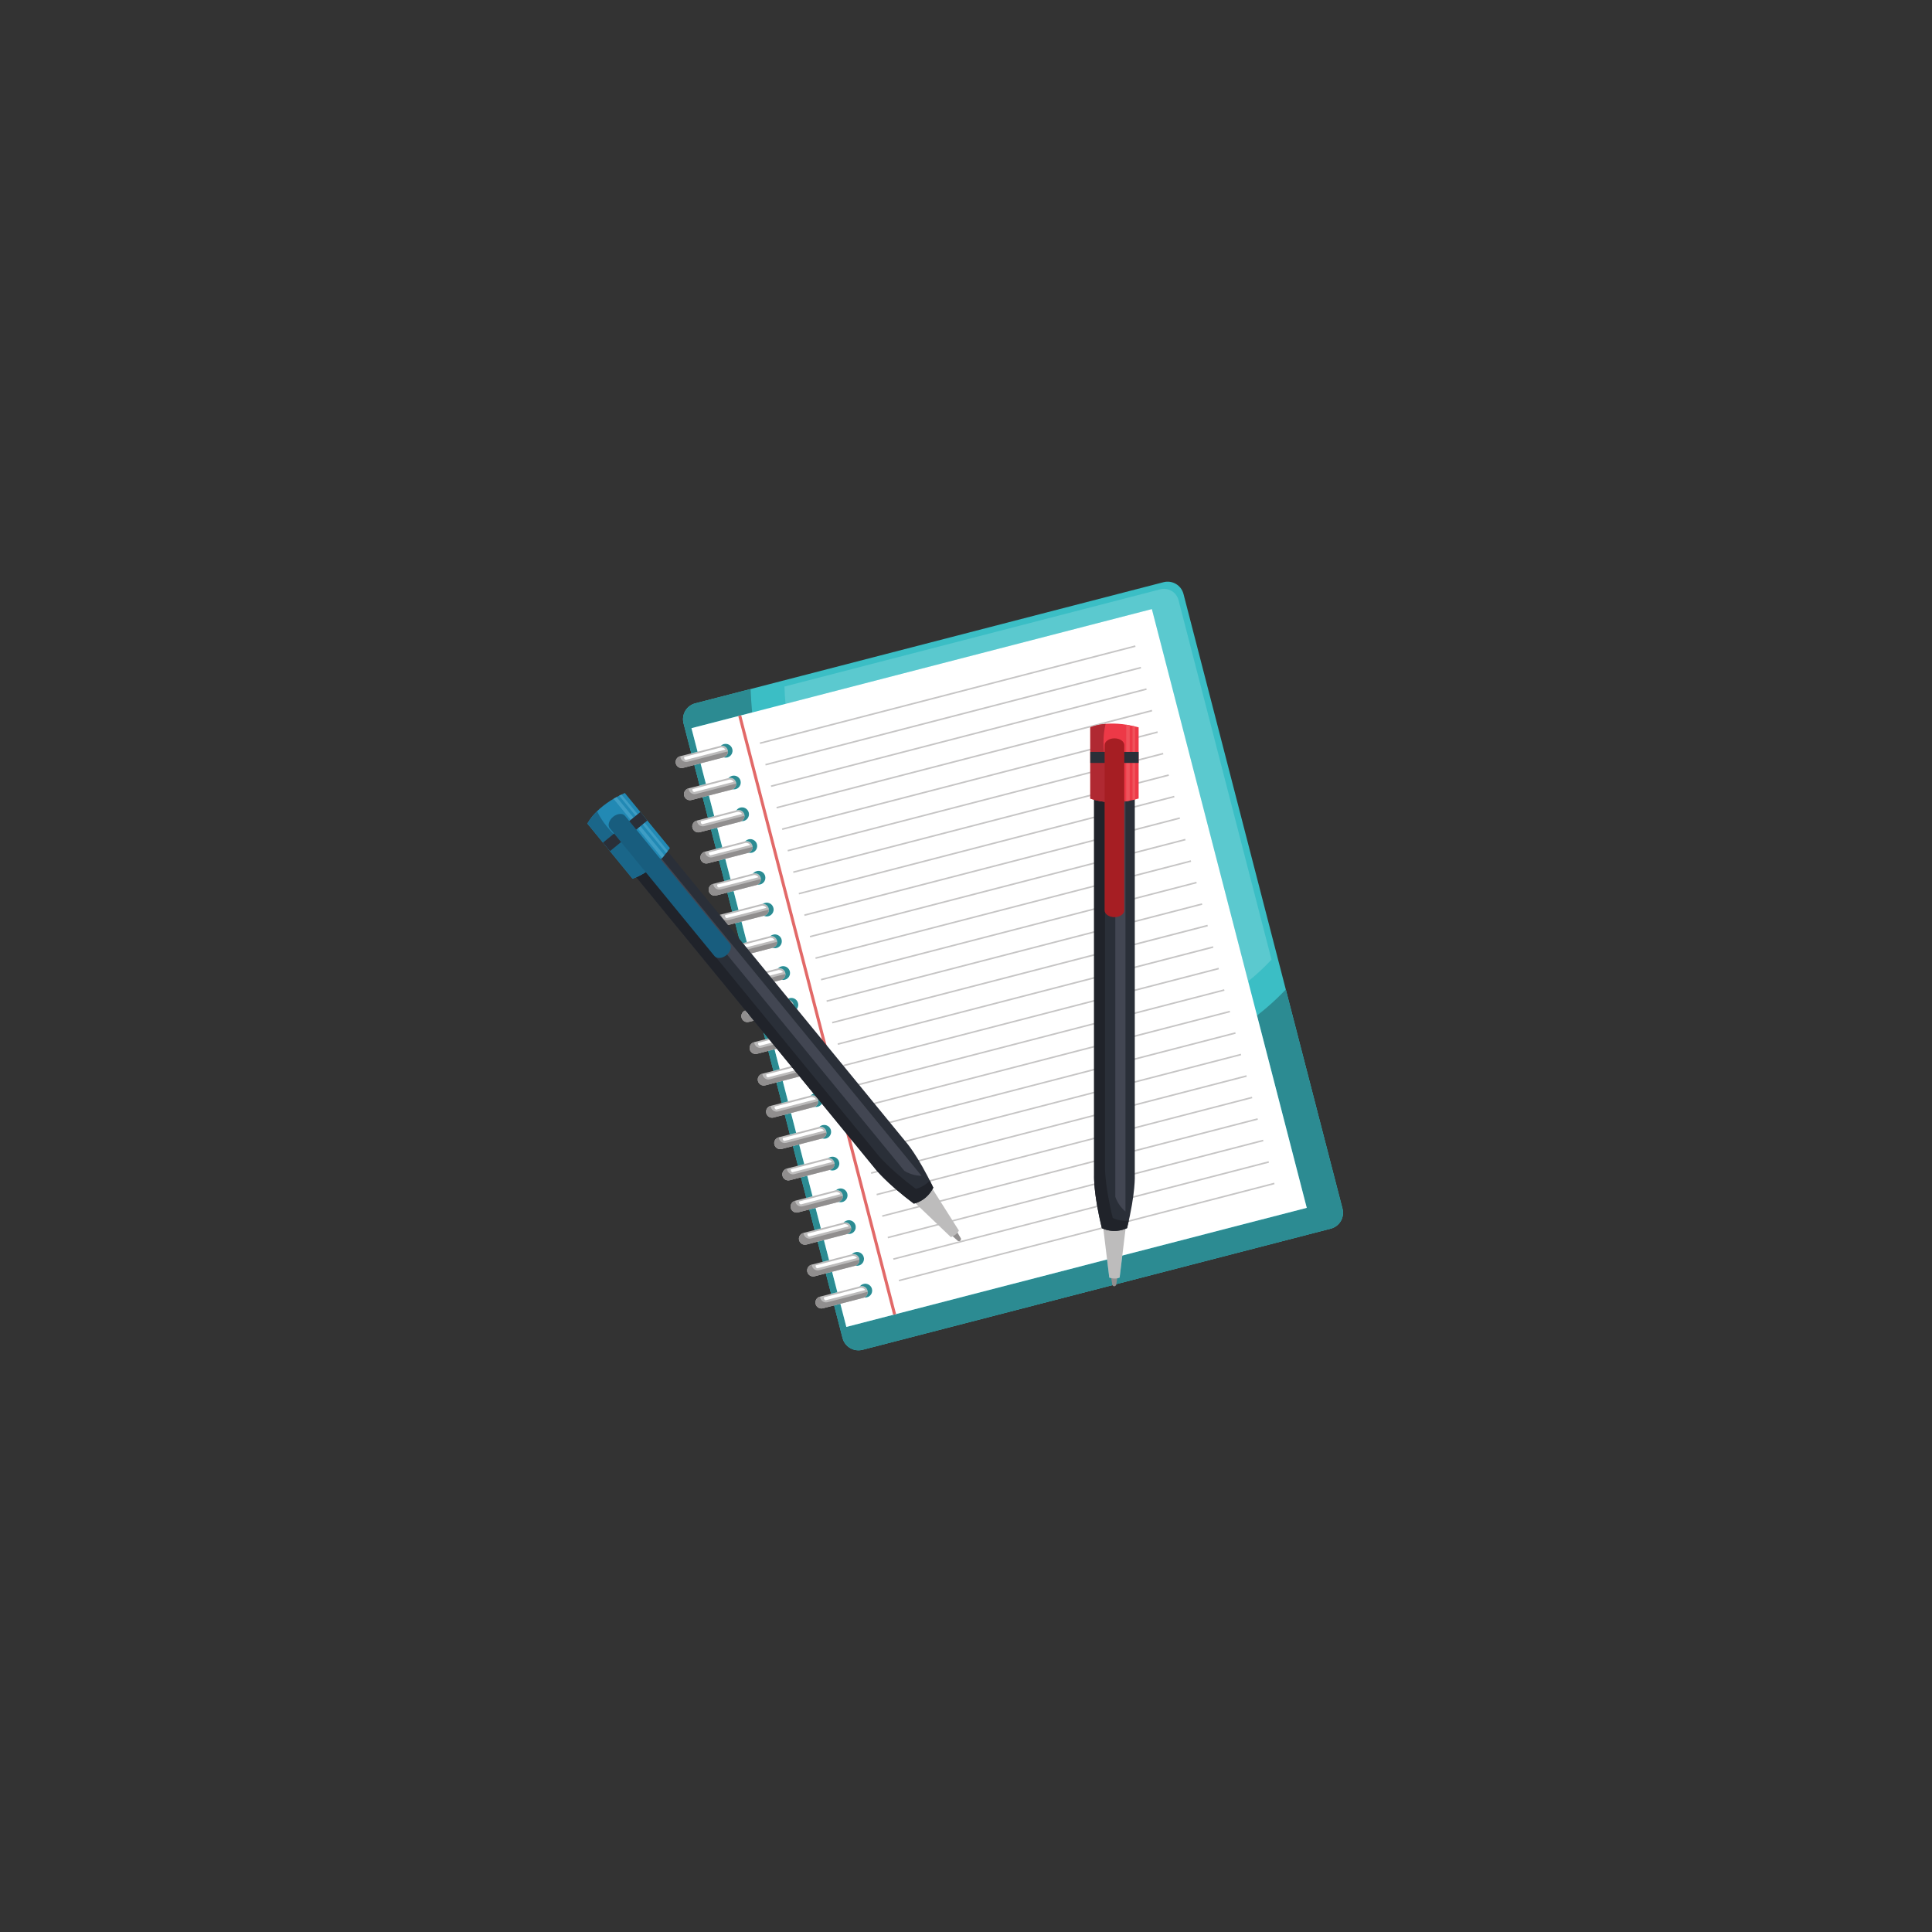 <svg xmlns="http://www.w3.org/2000/svg" xmlns:xlink="http://www.w3.org/1999/xlink" width="500" zoomAndPan="magnify" viewBox="0 0 375 375" height="500" preserveAspectRatio="xMidYMid meet" version="1.0"><rect x="0" y="0" width="375" height="375" fill="#333333" stroke="none"/><defs><clipPath id="336d6ca27d"><path d="M 132 112.5 L 261 112.5 L 261 262.5 L 132 262.5 Z M 132 112.5 " clip-rule="nonzero"/></clipPath><clipPath id="b9e8ecf28a"><path d="M 134 133 L 261 133 L 261 262.5 L 134 262.5 Z M 134 133 " clip-rule="nonzero"/></clipPath><clipPath id="7d0b0cc856"><path d="M 132 133 L 261 133 L 261 262.5 L 132 262.5 Z M 132 133 " clip-rule="nonzero"/></clipPath></defs><g clip-path="url(#336d6ca27d)"><path fill="#3bbec5" d="M 260.582 234.609 C 261.02 236.309 260 238.047 258.297 238.484 L 167.414 261.996 C 165.715 262.434 163.977 261.414 163.539 259.715 L 132.672 140.391 C 132.234 138.691 133.254 136.953 134.953 136.516 L 225.84 113.004 C 227.539 112.566 229.273 113.586 229.715 115.289 L 260.582 234.609 " fill-opacity="1" fill-rule="nonzero"/></g><path fill="#5bc9cf" d="M 242.27 190.48 L 223.578 118.223 L 152.457 136.617 C 152.449 136.5 152.441 136.387 152.434 136.27 C 152.352 135.266 152.297 134.262 152.262 133.258 L 225.207 114.387 C 225.449 114.324 225.695 114.293 225.938 114.293 C 227.23 114.293 228.41 115.164 228.75 116.473 L 246.801 186.262 C 245.387 187.77 243.875 189.18 242.27 190.48 " fill-opacity="1" fill-rule="nonzero"/><g clip-path="url(#b9e8ecf28a)"><path fill="#bdbcbd" d="M 166.613 262.098 L 166.613 262.098 M 166.613 262.098 C 166.875 262.098 167.137 262.066 167.398 261.996 C 167.137 262.066 166.875 262.098 166.613 262.098 M 167.406 261.996 C 167.406 261.996 167.41 261.996 167.414 261.996 L 258.297 238.484 C 259.734 238.113 260.684 236.82 260.684 235.406 C 260.684 236.82 259.734 238.113 258.297 238.484 L 167.414 261.996 C 167.41 261.996 167.406 261.996 167.406 261.996 M 163.555 259.773 C 163.555 259.77 163.555 259.77 163.555 259.77 C 163.555 259.77 163.555 259.77 163.555 259.773 M 163.547 259.746 C 163.547 259.738 163.543 259.73 163.543 259.723 C 163.543 259.73 163.547 259.738 163.547 259.746 M 260.582 234.609 L 249.574 192.059 L 260.582 234.609 M 134.953 136.516 L 145.691 133.738 L 134.953 136.516 " fill-opacity="1" fill-rule="nonzero"/></g><g clip-path="url(#7d0b0cc856)"><path fill="#2c8b92" d="M 166.613 262.098 C 165.219 262.094 163.945 261.172 163.555 259.773 C 163.555 259.77 163.555 259.77 163.555 259.77 C 163.555 259.762 163.551 259.754 163.547 259.746 C 163.547 259.738 163.543 259.73 163.543 259.723 C 163.543 259.719 163.539 259.719 163.539 259.715 L 161.902 253.379 L 163.113 253.066 L 164.277 257.555 L 214.883 244.465 L 215.309 247.973 C 215.309 247.973 215.781 248.164 216.379 248.164 C 216.676 248.164 217.004 248.117 217.32 247.973 L 217.84 243.703 L 253.641 234.441 L 243.984 197.105 C 244.566 196.656 245.141 196.195 245.703 195.719 C 247.07 194.566 248.355 193.34 249.574 192.059 L 260.582 234.609 C 260.648 234.875 260.684 235.145 260.684 235.406 C 260.684 236.82 259.734 238.113 258.297 238.484 L 167.414 261.996 C 167.41 261.996 167.406 261.996 167.406 261.996 C 167.402 261.996 167.402 261.996 167.398 261.996 C 167.137 262.066 166.875 262.098 166.613 262.098 M 167.949 251.855 C 167.887 251.855 167.82 251.852 167.758 251.84 C 168.25 251.605 168.523 251.047 168.379 250.5 C 168.246 249.973 167.77 249.625 167.25 249.625 C 167.156 249.625 167.059 249.637 166.961 249.66 L 166.895 249.676 C 167.07 249.453 167.32 249.285 167.613 249.207 C 167.73 249.18 167.844 249.164 167.953 249.164 C 168.551 249.164 169.098 249.566 169.254 250.172 C 169.441 250.891 169.008 251.625 168.289 251.812 C 168.176 251.84 168.062 251.855 167.949 251.855 M 161.316 251.121 L 160.293 247.164 L 161.508 246.848 L 162.531 250.805 L 161.316 251.121 M 166.355 245.691 C 166.258 245.691 166.164 245.68 166.07 245.66 C 166.613 245.449 166.922 244.859 166.773 244.281 C 166.637 243.758 166.164 243.41 165.645 243.41 C 165.551 243.41 165.453 243.422 165.355 243.445 C 165.527 243.254 165.754 243.109 166.02 243.043 C 166.133 243.012 166.246 243 166.355 243 C 166.957 243 167.5 243.402 167.66 244.008 C 167.844 244.727 167.414 245.461 166.695 245.648 C 166.582 245.676 166.469 245.691 166.355 245.691 M 159.711 244.906 L 158.699 241.008 L 159.914 240.695 L 160.922 244.594 L 159.711 244.906 M 164.762 239.527 C 164.672 239.527 164.578 239.52 164.492 239.5 C 164.5 239.496 164.512 239.492 164.52 239.484 C 164.523 239.484 164.523 239.484 164.527 239.484 C 164.527 239.484 164.527 239.484 164.531 239.484 C 164.531 239.484 164.531 239.48 164.531 239.48 C 164.531 239.48 164.535 239.48 164.535 239.48 C 164.539 239.48 164.539 239.48 164.539 239.48 C 164.539 239.477 164.539 239.477 164.543 239.477 C 164.547 239.477 164.547 239.473 164.547 239.473 C 164.547 239.473 164.551 239.473 164.551 239.473 C 164.551 239.473 164.555 239.473 164.555 239.473 C 164.555 239.473 164.555 239.473 164.559 239.469 C 164.723 239.391 164.863 239.273 164.973 239.137 C 164.973 239.133 164.973 239.133 164.973 239.133 C 164.973 239.133 164.977 239.129 164.977 239.129 C 165.188 238.852 165.273 238.488 165.18 238.125 C 165.043 237.602 164.57 237.254 164.051 237.254 C 163.957 237.254 163.859 237.266 163.762 237.289 L 163.754 237.293 C 163.926 237.098 164.156 236.949 164.426 236.879 C 164.539 236.848 164.652 236.836 164.762 236.836 C 165.363 236.836 165.906 237.238 166.062 237.844 C 166.25 238.562 165.82 239.297 165.102 239.484 C 164.988 239.512 164.875 239.527 164.762 239.527 M 158.117 238.75 L 157.086 234.762 L 158.301 234.449 L 159.332 238.438 L 158.117 238.75 M 163.168 233.363 C 163.023 233.363 162.887 233.34 162.754 233.297 C 162.805 233.281 162.859 233.262 162.906 233.242 C 162.906 233.242 162.91 233.242 162.91 233.242 C 162.91 233.242 162.91 233.238 162.914 233.238 C 162.914 233.238 162.918 233.238 162.918 233.238 C 162.918 233.238 162.922 233.238 162.922 233.234 C 163.426 233.004 163.707 232.438 163.566 231.883 C 163.43 231.355 162.957 231.008 162.438 231.008 C 162.379 231.008 162.324 231.012 162.262 231.02 C 162.418 230.879 162.613 230.77 162.832 230.715 C 162.945 230.684 163.059 230.672 163.168 230.672 C 163.77 230.672 164.312 231.074 164.469 231.68 C 164.656 232.398 164.223 233.133 163.508 233.32 C 163.391 233.348 163.277 233.363 163.168 233.363 M 156.5 232.508 L 155.469 228.52 L 156.684 228.203 L 157.715 232.191 L 156.5 232.508 M 161.574 227.199 C 161.383 227.199 161.195 227.16 161.027 227.082 L 161.113 227.059 C 161.113 227.059 161.117 227.059 161.117 227.059 C 161.168 227.047 161.219 227.027 161.266 227.008 C 161.266 227.008 161.266 227.008 161.27 227.008 C 161.27 227.008 161.27 227.008 161.273 227.004 C 161.797 226.785 162.098 226.207 161.949 225.641 C 161.816 225.113 161.34 224.766 160.824 224.766 C 160.809 224.766 160.793 224.766 160.781 224.766 C 160.914 224.668 161.066 224.594 161.238 224.551 C 161.352 224.52 161.461 224.508 161.574 224.508 C 162.172 224.508 162.719 224.91 162.875 225.516 C 163.062 226.234 162.629 226.969 161.91 227.156 C 161.797 227.184 161.684 227.199 161.574 227.199 M 154.887 226.262 L 153.898 222.449 L 155.113 222.137 L 156.102 225.949 L 154.887 226.262 M 159.977 221.035 C 159.844 221.035 159.715 221.016 159.59 220.977 C 160.188 220.797 160.535 220.176 160.379 219.57 C 160.246 219.043 159.77 218.695 159.254 218.695 C 159.188 218.695 159.121 218.699 159.055 218.711 C 159.215 218.562 159.414 218.445 159.641 218.387 C 159.758 218.359 159.867 218.344 159.98 218.344 C 160.578 218.344 161.125 218.746 161.281 219.352 C 161.469 220.07 161.035 220.805 160.316 220.992 C 160.203 221.02 160.09 221.035 159.977 221.035 M 153.316 220.191 L 152.324 216.352 L 153.535 216.035 L 154.531 219.879 L 153.316 220.191 M 158.383 214.871 C 158.293 214.871 158.199 214.859 158.113 214.844 C 158.191 214.812 158.266 214.77 158.336 214.723 C 158.336 214.723 158.336 214.723 158.34 214.719 C 158.727 214.449 158.93 213.957 158.801 213.469 C 158.777 213.383 158.746 213.297 158.707 213.219 L 159.531 214.227 C 159.355 214.516 159.074 214.738 158.723 214.828 C 158.609 214.855 158.496 214.871 158.383 214.871 M 151.738 214.094 L 150.707 210.105 L 151.922 209.793 L 152.953 213.781 L 151.738 214.094 M 158.406 212.855 C 158.203 212.691 157.945 212.598 157.672 212.598 C 157.578 212.598 157.48 212.609 157.383 212.633 L 157.375 212.637 C 157.52 212.473 157.703 212.34 157.922 212.262 L 158.406 212.855 M 150.121 207.848 L 149.121 203.98 L 150.336 203.664 L 151.34 207.535 L 150.121 207.848 M 148.535 201.723 L 148.195 200.398 L 149.152 201.562 L 148.535 201.723 M 154.676 195.844 L 154.027 195.055 C 154.023 195.008 154.016 194.961 154.004 194.914 C 153.898 194.52 153.609 194.227 153.25 194.102 L 153.02 193.82 C 153.094 193.785 153.176 193.754 153.266 193.73 C 153.379 193.703 153.492 193.688 153.602 193.688 C 154.199 193.688 154.746 194.09 154.902 194.695 C 155.012 195.109 154.914 195.527 154.676 195.844 M 152.004 190.215 C 151.906 190.215 151.805 190.203 151.707 190.18 C 151.836 190.133 151.953 190.062 152.051 189.977 C 152.379 189.699 152.535 189.246 152.422 188.801 C 152.285 188.273 151.812 187.926 151.293 187.926 C 151.203 187.926 151.109 187.938 151.016 187.961 C 151.184 187.773 151.41 187.637 151.668 187.566 C 151.785 187.539 151.895 187.523 152.008 187.523 C 152.605 187.523 153.152 187.926 153.309 188.531 C 153.496 189.25 153.062 189.984 152.344 190.172 C 152.23 190.199 152.117 190.215 152.004 190.215 M 150.41 184.051 C 150.262 184.051 150.109 184.023 149.973 183.977 C 149.973 183.977 149.977 183.977 149.977 183.977 C 149.977 183.973 149.98 183.973 149.98 183.973 C 150.598 183.809 150.965 183.176 150.805 182.555 C 150.672 182.031 150.195 181.68 149.676 181.68 C 149.629 181.68 149.578 181.684 149.527 181.691 C 149.68 181.559 149.867 181.457 150.074 181.402 C 150.191 181.375 150.301 181.359 150.414 181.359 C 151.012 181.359 151.559 181.762 151.715 182.367 C 151.898 183.086 151.469 183.82 150.75 184.008 C 150.637 184.035 150.523 184.051 150.41 184.051 M 144.199 183.059 L 143.484 182.191 L 142.711 179.191 L 143.926 178.879 L 144.957 182.867 L 144.199 183.059 M 148.816 177.887 C 148.617 177.887 148.426 177.844 148.25 177.758 L 148.352 177.734 C 148.977 177.57 149.352 176.938 149.191 176.312 C 149.055 175.789 148.582 175.438 148.062 175.438 C 148.059 175.438 148.051 175.438 148.047 175.438 C 148.176 175.348 148.32 175.281 148.48 175.238 C 148.594 175.207 148.707 175.195 148.82 175.195 C 149.418 175.195 149.965 175.598 150.121 176.203 C 150.305 176.922 149.875 177.656 149.156 177.844 C 149.043 177.871 148.93 177.887 148.816 177.887 M 142.125 176.934 L 141.176 173.254 L 142.387 172.941 L 143.34 176.621 L 142.125 176.934 M 147.223 171.723 C 147.16 171.723 147.102 171.719 147.043 171.711 C 147.199 171.633 147.336 171.52 147.441 171.387 C 147.656 171.113 147.75 170.738 147.652 170.375 C 147.52 169.848 147.047 169.5 146.527 169.5 C 146.43 169.5 146.332 169.512 146.234 169.535 L 146.156 169.559 C 146.332 169.328 146.582 169.152 146.887 169.074 C 147 169.043 147.113 169.031 147.227 169.031 C 147.824 169.031 148.367 169.434 148.523 170.039 C 148.711 170.758 148.277 171.492 147.562 171.68 C 147.445 171.707 147.336 171.723 147.223 171.723 M 140.59 170.996 L 139.559 167.012 L 140.773 166.695 L 141.805 170.684 L 140.59 170.996 M 145.629 165.559 C 145.516 165.559 145.41 165.543 145.305 165.52 C 145.867 165.316 146.191 164.719 146.039 164.129 C 145.902 163.605 145.43 163.254 144.91 163.254 C 144.828 163.254 144.742 163.266 144.656 163.285 C 144.82 163.109 145.039 162.977 145.293 162.91 C 145.406 162.883 145.52 162.867 145.629 162.867 C 146.227 162.867 146.773 163.27 146.93 163.875 C 147.117 164.598 146.684 165.328 145.965 165.516 C 145.852 165.543 145.738 165.559 145.629 165.559 M 138.977 164.754 L 137.996 160.969 L 139.211 160.652 L 140.191 164.441 L 138.977 164.754 M 144.035 159.395 C 144 159.395 143.965 159.395 143.93 159.391 C 144.113 159.285 144.262 159.129 144.363 158.949 C 144.508 158.699 144.555 158.391 144.477 158.09 C 144.34 157.562 143.867 157.215 143.348 157.215 C 143.25 157.215 143.152 157.227 143.055 157.25 L 142.926 157.285 C 143.105 157.027 143.371 156.832 143.695 156.746 C 143.812 156.719 143.922 156.703 144.035 156.703 C 144.633 156.703 145.18 157.105 145.336 157.711 C 145.523 158.43 145.09 159.164 144.371 159.352 C 144.258 159.383 144.145 159.395 144.035 159.395 M 137.414 158.711 L 136.383 154.727 L 137.594 154.41 L 138.625 158.398 L 137.414 158.711 M 142.438 153.23 C 142.355 153.23 142.273 153.223 142.195 153.207 C 142.715 152.984 143.008 152.41 142.863 151.844 C 142.727 151.32 142.254 150.973 141.734 150.973 C 141.637 150.973 141.539 150.984 141.441 151.008 L 141.414 151.016 C 141.586 150.809 141.824 150.652 142.102 150.582 C 142.219 150.555 142.328 150.539 142.441 150.539 C 143.039 150.539 143.586 150.941 143.742 151.547 C 143.926 152.266 143.496 153 142.777 153.188 C 142.664 153.215 142.551 153.23 142.438 153.23 M 135.797 152.469 L 134.766 148.48 L 135.98 148.168 L 137.012 152.152 L 135.797 152.469 M 140.844 147.066 C 140.711 147.066 140.582 147.047 140.457 147.008 C 141.051 146.828 141.402 146.211 141.246 145.602 C 141.109 145.078 140.637 144.727 140.121 144.727 C 140.051 144.727 139.988 144.734 139.918 144.746 C 140.078 144.594 140.277 144.477 140.508 144.418 C 140.621 144.391 140.734 144.375 140.848 144.375 C 141.445 144.375 141.992 144.777 142.148 145.383 C 142.332 146.102 141.902 146.836 141.184 147.023 C 141.07 147.051 140.957 147.066 140.844 147.066 M 134.184 146.227 L 132.672 140.391 C 132.605 140.125 132.57 139.855 132.57 139.594 C 132.57 138.18 133.52 136.887 134.953 136.516 L 145.691 133.738 C 145.75 135.258 145.852 136.777 145.992 138.293 L 134.215 141.34 L 135.398 145.91 L 134.184 146.227 " fill-opacity="1" fill-rule="nonzero"/></g><path fill="#ffffff" d="M 141.184 147.023 C 140.465 147.211 139.73 146.777 139.543 146.059 C 139.355 145.34 139.789 144.605 140.508 144.418 C 141.227 144.23 141.961 144.664 142.148 145.383 C 142.332 146.102 141.902 146.836 141.184 147.023 M 142.777 153.188 C 142.059 153.375 141.324 152.941 141.137 152.223 C 140.953 151.504 141.383 150.77 142.102 150.582 C 142.82 150.398 143.555 150.828 143.742 151.547 C 143.926 152.266 143.496 153 142.777 153.188 M 144.371 159.352 C 143.652 159.535 142.918 159.105 142.73 158.387 C 142.547 157.668 142.977 156.934 143.695 156.746 C 144.418 156.562 145.148 156.992 145.336 157.711 C 145.523 158.43 145.09 159.164 144.371 159.352 M 145.965 165.516 C 145.246 165.699 144.512 165.27 144.328 164.551 C 144.141 163.832 144.57 163.098 145.293 162.91 C 146.012 162.727 146.746 163.156 146.93 163.875 C 147.117 164.598 146.684 165.328 145.965 165.516 M 147.562 171.68 C 146.84 171.863 146.105 171.434 145.922 170.715 C 145.734 169.992 146.168 169.262 146.887 169.074 C 147.605 168.887 148.34 169.32 148.523 170.039 C 148.711 170.758 148.277 171.492 147.562 171.68 M 149.156 177.844 C 148.438 178.027 147.703 177.598 147.516 176.879 C 147.328 176.156 147.762 175.426 148.48 175.238 C 149.199 175.051 149.934 175.484 150.121 176.203 C 150.305 176.922 149.875 177.656 149.156 177.844 M 150.75 184.008 C 150.031 184.195 149.297 183.762 149.109 183.043 C 148.926 182.324 149.355 181.59 150.074 181.402 C 150.793 181.215 151.527 181.648 151.715 182.367 C 151.898 183.086 151.469 183.82 150.75 184.008 M 152.344 190.172 C 151.625 190.359 150.891 189.926 150.703 189.207 C 150.52 188.488 150.949 187.754 151.668 187.566 C 152.391 187.383 153.121 187.812 153.309 188.531 C 153.496 189.25 153.062 189.984 152.344 190.172 M 153.938 196.336 C 153.219 196.52 152.484 196.09 152.301 195.367 C 152.113 194.648 152.543 193.918 153.266 193.73 C 153.984 193.547 154.719 193.977 154.902 194.695 C 155.09 195.418 154.656 196.148 153.938 196.336 M 155.535 202.5 C 154.812 202.684 154.078 202.254 153.895 201.535 C 153.707 200.812 154.141 200.082 154.859 199.895 C 155.578 199.707 156.312 200.141 156.496 200.859 C 156.684 201.578 156.25 202.312 155.535 202.5 M 157.129 208.664 C 156.41 208.852 155.676 208.418 155.488 207.699 C 155.301 206.977 155.734 206.246 156.453 206.059 C 157.172 205.871 157.906 206.305 158.094 207.023 C 158.277 207.742 157.848 208.477 157.129 208.664 M 158.723 214.828 C 158.004 215.016 157.27 214.582 157.082 213.863 C 156.895 213.141 157.328 212.406 158.047 212.223 C 158.766 212.035 159.5 212.469 159.688 213.188 C 159.871 213.906 159.441 214.641 158.723 214.828 M 160.316 220.992 C 159.598 221.18 158.863 220.746 158.676 220.027 C 158.492 219.305 158.922 218.574 159.641 218.387 C 160.359 218.203 161.094 218.633 161.281 219.352 C 161.469 220.07 161.035 220.805 160.316 220.992 M 161.91 227.156 C 161.191 227.34 160.457 226.91 160.273 226.191 C 160.086 225.469 160.516 224.738 161.238 224.551 C 161.957 224.363 162.688 224.797 162.875 225.516 C 163.062 226.234 162.629 226.969 161.91 227.156 M 163.508 233.32 C 162.785 233.504 162.051 233.074 161.867 232.352 C 161.68 231.633 162.113 230.902 162.832 230.715 C 163.551 230.527 164.285 230.961 164.469 231.68 C 164.656 232.398 164.223 233.133 163.508 233.32 M 165.102 239.484 C 164.383 239.668 163.648 239.238 163.461 238.516 C 163.273 237.801 163.707 237.062 164.426 236.879 C 165.145 236.691 165.879 237.125 166.062 237.844 C 166.25 238.562 165.82 239.297 165.102 239.484 M 166.695 245.648 C 165.977 245.832 165.242 245.402 165.055 244.68 C 164.867 243.965 165.301 243.227 166.02 243.043 C 166.738 242.855 167.473 243.289 167.66 244.008 C 167.844 244.727 167.414 245.461 166.695 245.648 M 168.289 251.812 C 167.57 252 166.836 251.566 166.648 250.848 C 166.461 250.125 166.895 249.395 167.613 249.207 C 168.332 249.02 169.066 249.453 169.254 250.172 C 169.441 250.891 169.008 251.625 168.289 251.812 M 134.215 141.34 L 164.277 257.555 L 253.641 234.441 L 223.578 118.223 L 134.215 141.34 " fill-opacity="1" fill-rule="nonzero"/><path fill="#e26968" d="M 173.93 255.059 L 173.359 255.207 L 143.297 138.988 L 143.867 138.84 L 173.93 255.059 " fill-opacity="1" fill-rule="nonzero"/><path fill="#c6c5c5" d="M 220.41 125.559 L 147.539 144.406 L 147.461 144.113 L 220.332 125.266 L 220.41 125.559 " fill-opacity="1" fill-rule="nonzero"/><path fill="#c6c5c5" d="M 221.492 129.73 L 148.617 148.578 L 148.543 148.285 L 221.414 129.434 L 221.492 129.73 " fill-opacity="1" fill-rule="nonzero"/><path fill="#c6c5c5" d="M 222.57 133.898 L 149.695 152.75 L 149.621 152.457 L 222.492 133.605 L 222.57 133.898 " fill-opacity="1" fill-rule="nonzero"/><path fill="#c6c5c5" d="M 223.648 138.074 L 150.777 156.922 L 150.699 156.629 L 223.574 137.777 L 223.648 138.074 " fill-opacity="1" fill-rule="nonzero"/><path fill="#c6c5c5" d="M 224.727 142.246 L 151.855 161.094 L 151.777 160.801 L 224.652 141.949 L 224.727 142.246 " fill-opacity="1" fill-rule="nonzero"/><path fill="#c6c5c5" d="M 225.809 146.418 L 152.938 165.266 L 152.859 164.977 L 225.73 146.125 L 225.809 146.418 " fill-opacity="1" fill-rule="nonzero"/><path fill="#c6c5c5" d="M 226.887 150.586 L 154.012 169.438 L 153.938 169.145 L 226.809 150.293 L 226.887 150.586 " fill-opacity="1" fill-rule="nonzero"/><path fill="#c6c5c5" d="M 227.965 154.758 L 155.094 173.609 L 155.016 173.316 L 227.891 154.465 L 227.965 154.758 " fill-opacity="1" fill-rule="nonzero"/><path fill="#c6c5c5" d="M 229.043 158.934 L 156.172 177.781 L 156.098 177.488 L 228.969 158.641 L 229.043 158.934 " fill-opacity="1" fill-rule="nonzero"/><path fill="#c6c5c5" d="M 230.125 163.105 L 157.254 181.953 L 157.176 181.66 L 230.047 162.812 L 230.125 163.105 " fill-opacity="1" fill-rule="nonzero"/><path fill="#c6c5c5" d="M 231.203 167.277 L 158.332 186.125 L 158.254 185.836 L 231.129 166.984 L 231.203 167.277 " fill-opacity="1" fill-rule="nonzero"/><path fill="#c6c5c5" d="M 232.281 171.445 L 159.41 190.297 L 159.332 190.004 L 232.207 171.156 L 232.281 171.445 " fill-opacity="1" fill-rule="nonzero"/><path fill="#c6c5c5" d="M 233.359 175.621 L 160.488 194.469 L 160.414 194.176 L 233.285 175.328 L 233.359 175.621 " fill-opacity="1" fill-rule="nonzero"/><path fill="#c6c5c5" d="M 234.441 179.793 L 161.566 198.641 L 161.492 198.348 L 234.363 179.496 L 234.441 179.793 " fill-opacity="1" fill-rule="nonzero"/><path fill="#c6c5c5" d="M 235.52 183.965 L 162.648 202.812 L 162.574 202.52 L 235.445 183.668 L 235.52 183.965 " fill-opacity="1" fill-rule="nonzero"/><path fill="#c6c5c5" d="M 236.598 188.137 L 163.727 206.984 L 163.652 206.695 L 236.523 187.844 L 236.598 188.137 " fill-opacity="1" fill-rule="nonzero"/><path fill="#c6c5c5" d="M 237.676 192.305 L 164.805 211.156 L 164.73 210.863 L 237.602 192.016 L 237.676 192.305 " fill-opacity="1" fill-rule="nonzero"/><path fill="#c6c5c5" d="M 238.758 196.48 L 165.883 215.328 L 165.809 215.035 L 238.68 196.188 L 238.758 196.48 " fill-opacity="1" fill-rule="nonzero"/><path fill="#c6c5c5" d="M 239.836 200.652 L 166.965 219.5 L 166.891 219.207 L 239.762 200.359 L 239.836 200.652 " fill-opacity="1" fill-rule="nonzero"/><path fill="#c6c5c5" d="M 240.914 204.824 L 168.043 223.672 L 167.969 223.383 L 240.84 204.531 L 240.914 204.824 " fill-opacity="1" fill-rule="nonzero"/><path fill="#c6c5c5" d="M 241.996 208.996 L 169.121 227.844 L 169.047 227.555 L 241.918 208.703 L 241.996 208.996 " fill-opacity="1" fill-rule="nonzero"/><path fill="#c6c5c5" d="M 243.074 213.164 L 170.199 232.016 L 170.125 231.727 L 242.996 212.875 L 243.074 213.164 " fill-opacity="1" fill-rule="nonzero"/><path fill="#c6c5c5" d="M 244.152 217.34 L 171.281 236.188 L 171.207 235.895 L 244.078 217.047 L 244.152 217.34 " fill-opacity="1" fill-rule="nonzero"/><path fill="#c6c5c5" d="M 245.23 221.512 L 172.359 240.359 L 172.285 240.066 L 245.156 221.219 L 245.23 221.512 " fill-opacity="1" fill-rule="nonzero"/><path fill="#c6c5c5" d="M 246.309 225.684 L 173.438 244.531 L 173.363 244.242 L 246.234 225.391 L 246.309 225.684 " fill-opacity="1" fill-rule="nonzero"/><path fill="#c6c5c5" d="M 247.391 229.855 L 174.52 248.703 L 174.441 248.414 L 247.316 229.562 L 247.391 229.855 " fill-opacity="1" fill-rule="nonzero"/><path fill="#bdbcbc" d="M 141.246 145.602 C 141.406 146.227 141.031 146.859 140.41 147.023 L 132.594 149.043 C 131.969 149.203 131.336 148.832 131.176 148.207 C 131.012 147.586 131.387 146.949 132.012 146.785 L 139.824 144.766 C 140.449 144.602 141.086 144.977 141.246 145.602 " fill-opacity="1" fill-rule="nonzero"/><path fill="#bdbcbd" d="M 132.301 149.082 L 132.301 149.082 M 132.305 149.082 C 132.395 149.082 132.488 149.07 132.582 149.047 C 132.488 149.07 132.395 149.082 132.305 149.082 M 132.586 149.047 C 132.59 149.047 132.594 149.043 132.594 149.043 L 134.766 148.48 L 132.594 149.043 C 132.594 149.043 132.59 149.047 132.586 149.047 " fill-opacity="1" fill-rule="nonzero"/><path fill="#bdbcbd" d="M 131.18 148.23 C 131.18 148.227 131.18 148.227 131.18 148.223 C 131.18 148.227 131.18 148.227 131.18 148.23 M 131.176 148.215 C 131.176 148.211 131.176 148.211 131.176 148.207 C 131.148 148.109 131.137 148.012 131.137 147.918 C 131.137 148.012 131.148 148.109 131.176 148.207 C 131.176 148.211 131.176 148.211 131.176 148.215 M 132.012 146.785 L 132.039 146.781 L 132.012 146.785 " fill-opacity="1" fill-rule="nonzero"/><path fill="#908e8e" d="M 132.301 149.082 C 131.789 149.078 131.324 148.742 131.18 148.23 C 131.18 148.227 131.18 148.227 131.18 148.223 C 131.18 148.219 131.18 148.219 131.176 148.215 C 131.176 148.211 131.176 148.211 131.176 148.207 C 131.148 148.109 131.137 148.012 131.137 147.918 C 131.137 147.395 131.484 146.922 132.012 146.785 L 132.039 146.781 C 132.043 146.859 132.051 146.941 132.074 147.023 C 132.211 147.551 132.684 147.898 133.199 147.898 C 133.297 147.898 133.395 147.887 133.492 147.859 L 141.281 145.848 C 141.305 146.383 140.949 146.883 140.41 147.023 L 135.98 148.168 L 134.766 148.48 L 132.594 149.043 C 132.594 149.043 132.59 149.047 132.586 149.047 C 132.582 149.047 132.582 149.047 132.582 149.047 C 132.488 149.07 132.395 149.082 132.305 149.082 C 132.301 149.082 132.301 149.082 132.301 149.082 " fill-opacity="1" fill-rule="nonzero"/><path fill="#ffffff" d="M 132.805 146.922 L 139.961 145.07 C 139.961 145.07 140.555 145.055 140.805 145.5 L 133.109 147.492 C 133.109 147.492 132.711 147.406 132.805 146.922 " fill-opacity="1" fill-rule="nonzero"/><path fill="#bdbcbc" d="M 142.863 151.844 C 143.023 152.469 142.648 153.105 142.023 153.266 L 134.211 155.285 C 133.586 155.449 132.953 155.074 132.789 154.449 C 132.629 153.828 133.004 153.191 133.625 153.027 L 141.441 151.008 C 142.062 150.848 142.699 151.223 142.863 151.844 " fill-opacity="1" fill-rule="nonzero"/><path fill="#bdbcbd" d="M 133.918 155.324 C 133.918 155.324 133.914 155.324 133.914 155.324 C 133.914 155.324 133.918 155.324 133.918 155.324 M 133.918 155.324 C 134.008 155.324 134.105 155.312 134.195 155.289 C 134.105 155.312 134.008 155.324 133.918 155.324 M 134.203 155.289 C 134.207 155.289 134.207 155.289 134.211 155.285 L 136.383 154.727 L 134.211 155.285 C 134.207 155.289 134.207 155.289 134.203 155.289 " fill-opacity="1" fill-rule="nonzero"/><path fill="#908e8e" d="M 133.918 155.324 C 133.918 155.324 133.914 155.324 133.914 155.324 C 133.398 155.324 132.93 154.98 132.793 154.457 C 132.789 154.453 132.789 154.453 132.789 154.449 C 132.766 154.352 132.75 154.254 132.75 154.16 C 132.75 153.641 133.098 153.164 133.625 153.027 L 133.652 153.023 C 133.656 153.105 133.668 153.188 133.688 153.27 C 133.824 153.793 134.297 154.141 134.816 154.141 C 134.914 154.141 135.012 154.129 135.109 154.105 L 142.898 152.09 C 142.918 152.629 142.566 153.125 142.023 153.266 L 137.594 154.41 L 136.383 154.727 L 134.211 155.285 C 134.207 155.289 134.207 155.289 134.203 155.289 C 134.199 155.289 134.199 155.289 134.195 155.289 C 134.105 155.312 134.008 155.324 133.918 155.324 " fill-opacity="1" fill-rule="nonzero"/><path fill="#ffffff" d="M 134.422 153.164 L 141.578 151.312 C 141.578 151.312 142.172 151.297 142.418 151.746 L 134.723 153.734 C 134.723 153.734 134.328 153.652 134.422 153.164 " fill-opacity="1" fill-rule="nonzero"/><path fill="#bdbcbc" d="M 144.477 158.09 C 144.637 158.711 144.262 159.348 143.641 159.508 L 135.828 161.531 C 135.199 161.691 134.566 161.316 134.402 160.695 C 134.242 160.07 134.617 159.434 135.242 159.273 L 143.055 157.25 C 143.68 157.09 144.316 157.465 144.477 158.09 " fill-opacity="1" fill-rule="nonzero"/><path fill="#bdbcbd" d="M 135.531 161.566 L 135.531 161.566 M 135.531 161.566 C 135.625 161.566 135.723 161.555 135.816 161.531 C 135.723 161.555 135.625 161.566 135.531 161.566 " fill-opacity="1" fill-rule="nonzero"/><path fill="#21676e" d="M 143.93 159.391 C 144.113 159.285 144.262 159.129 144.363 158.949 C 144.262 159.129 144.113 159.285 143.93 159.391 " fill-opacity="1" fill-rule="nonzero"/><path fill="#bdbcbd" d="M 143.645 159.508 C 143.746 159.48 143.844 159.441 143.93 159.391 C 143.844 159.441 143.746 159.48 143.645 159.508 " fill-opacity="1" fill-rule="nonzero"/><path fill="#908e8e" d="M 135.531 161.566 C 135.023 161.566 134.559 161.234 134.414 160.727 C 134.414 160.723 134.414 160.723 134.414 160.723 C 134.41 160.715 134.406 160.703 134.402 160.695 C 134.379 160.598 134.367 160.5 134.367 160.402 C 134.367 159.883 134.715 159.41 135.242 159.273 L 135.266 159.266 C 135.27 159.348 135.281 159.43 135.301 159.512 C 135.438 160.039 135.914 160.387 136.43 160.387 C 136.527 160.387 136.625 160.375 136.723 160.348 L 144.512 158.336 C 144.52 158.555 144.469 158.766 144.363 158.949 C 144.262 159.129 144.113 159.285 143.93 159.391 C 143.844 159.441 143.746 159.48 143.645 159.508 C 143.645 159.508 143.641 159.508 143.641 159.508 L 139.211 160.652 L 137.996 160.969 L 135.828 161.531 C 135.824 161.531 135.82 161.531 135.816 161.531 C 135.723 161.555 135.625 161.566 135.531 161.566 " fill-opacity="1" fill-rule="nonzero"/><path fill="#ffffff" d="M 136.035 159.406 L 143.191 157.559 C 143.191 157.559 143.785 157.543 144.031 157.988 L 136.34 159.977 C 136.34 159.977 135.941 159.895 136.035 159.406 " fill-opacity="1" fill-rule="nonzero"/><path fill="#bdbcbc" d="M 146.039 164.129 C 146.199 164.754 145.824 165.391 145.203 165.551 L 137.387 167.57 C 136.766 167.734 136.129 167.359 135.969 166.734 C 135.805 166.113 136.18 165.477 136.805 165.316 L 144.617 163.293 C 145.242 163.133 145.879 163.508 146.039 164.129 " fill-opacity="1" fill-rule="nonzero"/><path fill="#bdbcbd" d="M 137.098 167.609 C 137.188 167.609 137.281 167.598 137.375 167.574 C 137.281 167.598 137.188 167.609 137.098 167.609 M 137.383 167.574 C 137.387 167.574 137.387 167.574 137.387 167.57 L 139.559 167.012 L 137.387 167.57 C 137.387 167.574 137.387 167.574 137.383 167.574 " fill-opacity="1" fill-rule="nonzero"/><path fill="#908e8e" d="M 137.094 167.609 C 136.578 167.609 136.105 167.266 135.969 166.742 C 135.969 166.742 135.969 166.738 135.969 166.734 C 135.941 166.637 135.93 166.539 135.93 166.445 C 135.93 165.926 136.277 165.449 136.805 165.316 L 136.828 165.309 C 136.832 165.387 136.844 165.473 136.867 165.555 C 137.004 166.078 137.477 166.43 137.992 166.43 C 138.09 166.43 138.188 166.414 138.285 166.391 L 146.074 164.375 C 146.094 164.91 145.746 165.406 145.207 165.551 C 145.207 165.551 145.203 165.551 145.203 165.551 L 140.773 166.695 L 139.559 167.012 L 137.387 167.57 C 137.387 167.574 137.387 167.574 137.383 167.574 C 137.379 167.574 137.375 167.574 137.375 167.574 C 137.281 167.598 137.188 167.609 137.098 167.609 C 137.098 167.609 137.098 167.609 137.094 167.609 " fill-opacity="1" fill-rule="nonzero"/><path fill="#ffffff" d="M 137.602 165.449 L 144.754 163.598 C 144.754 163.598 145.348 163.582 145.594 164.027 L 137.902 166.02 C 137.902 166.02 137.504 165.938 137.602 165.449 " fill-opacity="1" fill-rule="nonzero"/><path fill="#bdbcbc" d="M 147.652 170.375 C 147.816 170.996 147.441 171.633 146.816 171.793 L 139.004 173.816 C 138.379 173.977 137.742 173.602 137.582 172.977 C 137.422 172.355 137.797 171.719 138.418 171.559 L 146.234 169.535 C 146.859 169.375 147.492 169.75 147.652 170.375 " fill-opacity="1" fill-rule="nonzero"/><path fill="#bdbcbd" d="M 138.711 173.852 C 138.711 173.852 138.707 173.852 138.707 173.852 C 138.707 173.852 138.711 173.852 138.711 173.852 M 138.711 173.852 C 138.801 173.852 138.891 173.844 138.98 173.82 C 138.891 173.844 138.801 173.852 138.711 173.852 M 138.98 173.82 C 138.988 173.816 138.996 173.816 139.004 173.816 L 141.176 173.254 L 139.004 173.816 C 138.996 173.816 138.988 173.816 138.98 173.82 " fill-opacity="1" fill-rule="nonzero"/><path fill="#bdbcbd" d="M 146.828 171.789 L 146.832 171.789 L 146.828 171.789 M 146.918 171.766 C 146.918 171.766 146.918 171.766 146.918 171.762 C 146.918 171.766 146.918 171.766 146.918 171.766 M 146.922 171.762 L 146.922 171.762 M 146.93 171.758 L 146.93 171.758 M 146.934 171.758 C 146.934 171.758 146.934 171.754 146.938 171.754 C 146.938 171.754 146.934 171.758 146.934 171.758 " fill-opacity="1" fill-rule="nonzero"/><path fill="#21676e" d="M 147.043 171.711 C 147.199 171.633 147.336 171.52 147.441 171.387 C 147.336 171.52 147.199 171.633 147.043 171.711 " fill-opacity="1" fill-rule="nonzero"/><path fill="#bdbcbd" d="M 146.938 171.754 C 146.973 171.742 147.008 171.727 147.043 171.711 C 147.008 171.727 146.973 171.742 146.938 171.754 " fill-opacity="1" fill-rule="nonzero"/><path fill="#bdbcbd" d="M 138.418 171.559 L 138.445 171.551 L 138.418 171.559 " fill-opacity="1" fill-rule="nonzero"/><path fill="#908e8e" d="M 138.711 173.852 C 138.711 173.852 138.707 173.852 138.707 173.852 C 138.199 173.852 137.734 173.516 137.59 173.004 C 137.586 172.996 137.582 172.988 137.582 172.977 C 137.555 172.879 137.543 172.785 137.543 172.688 C 137.543 172.168 137.891 171.695 138.418 171.559 L 138.445 171.551 C 138.449 171.633 138.461 171.715 138.48 171.797 C 138.617 172.324 139.09 172.672 139.609 172.672 C 139.703 172.672 139.805 172.66 139.902 172.633 L 147.688 170.621 C 147.699 170.902 147.609 171.176 147.441 171.387 C 147.336 171.52 147.199 171.633 147.043 171.711 C 147.008 171.727 146.973 171.742 146.938 171.754 C 146.934 171.754 146.934 171.758 146.934 171.758 C 146.93 171.758 146.93 171.758 146.93 171.758 C 146.926 171.758 146.926 171.762 146.922 171.762 C 146.918 171.762 146.918 171.762 146.918 171.762 C 146.918 171.766 146.918 171.766 146.918 171.766 C 146.914 171.766 146.914 171.766 146.91 171.766 C 146.906 171.766 146.906 171.766 146.906 171.766 C 146.902 171.77 146.898 171.77 146.898 171.77 C 146.875 171.777 146.852 171.785 146.832 171.789 L 146.828 171.789 C 146.828 171.789 146.824 171.789 146.824 171.793 C 146.82 171.793 146.82 171.793 146.816 171.793 L 142.387 172.941 L 141.176 173.254 L 139.004 173.816 C 138.996 173.816 138.988 173.816 138.98 173.82 C 138.891 173.844 138.801 173.852 138.711 173.852 " fill-opacity="1" fill-rule="nonzero"/><path fill="#ffffff" d="M 139.215 171.691 L 146.367 169.84 C 146.367 169.84 146.961 169.824 147.211 170.273 L 139.516 172.262 C 139.516 172.262 139.117 172.18 139.215 171.691 " fill-opacity="1" fill-rule="nonzero"/><path fill="#bdbcbc" d="M 149.191 176.312 C 149.352 176.938 148.977 177.57 148.352 177.734 L 140.539 179.754 C 139.914 179.918 139.281 179.543 139.117 178.918 C 138.957 178.297 139.332 177.66 139.953 177.496 L 147.77 175.477 C 148.395 175.312 149.027 175.691 149.191 176.312 " fill-opacity="1" fill-rule="nonzero"/><path fill="#908e8e" d="M 141.324 179.551 L 139.715 177.59 C 139.789 177.551 139.871 177.52 139.953 177.496 L 139.98 177.492 C 139.984 177.574 139.996 177.652 140.02 177.738 C 140.152 178.262 140.625 178.609 141.145 178.609 C 141.242 178.609 141.34 178.598 141.438 178.574 L 149.227 176.559 C 149.246 177.098 148.895 177.594 148.352 177.734 L 148.25 177.758 L 143.926 178.879 L 142.711 179.191 L 141.324 179.551 " fill-opacity="1" fill-rule="nonzero"/><path fill="#ffffff" d="M 140.75 177.633 L 147.906 175.781 C 147.906 175.781 148.5 175.77 148.746 176.211 L 141.055 178.203 C 141.055 178.203 140.656 178.117 140.75 177.633 " fill-opacity="1" fill-rule="nonzero"/><path fill="#bdbcbc" d="M 150.805 182.555 C 150.969 183.18 150.59 183.816 149.969 183.977 L 142.156 185.996 C 141.531 186.16 140.895 185.785 140.734 185.16 C 140.574 184.539 140.949 183.902 141.57 183.742 L 149.387 181.719 C 150.008 181.559 150.645 181.934 150.805 182.555 " fill-opacity="1" fill-rule="nonzero"/><path fill="#908e8e" d="M 145.828 185.047 L 145.188 184.266 L 150.84 182.801 C 150.863 183.336 150.516 183.828 149.98 183.973 C 149.98 183.973 149.977 183.973 149.977 183.977 C 149.973 183.977 149.973 183.977 149.969 183.977 L 145.828 185.047 " fill-opacity="1" fill-rule="nonzero"/><path fill="#ffffff" d="M 142.367 183.875 L 149.52 182.023 C 149.52 182.023 150.113 182.012 150.359 182.457 L 142.668 184.445 C 142.668 184.445 142.27 184.363 142.367 183.875 " fill-opacity="1" fill-rule="nonzero"/><path fill="#bdbcbc" d="M 152.422 188.801 C 152.582 189.422 152.207 190.059 151.582 190.223 L 143.77 192.242 C 143.145 192.402 142.508 192.027 142.352 191.406 C 142.188 190.781 142.562 190.148 143.188 189.984 L 151 187.965 C 151.625 187.805 152.258 188.176 152.422 188.801 " fill-opacity="1" fill-rule="nonzero"/><path fill="#21676e" d="M 151.707 190.18 C 151.836 190.133 151.953 190.062 152.051 189.977 C 151.953 190.062 151.836 190.133 151.707 190.18 " fill-opacity="1" fill-rule="nonzero"/><path fill="#bdbcbd" d="M 151.586 190.219 C 151.629 190.207 151.668 190.195 151.707 190.18 C 151.668 190.195 151.629 190.207 151.586 190.219 " fill-opacity="1" fill-rule="nonzero"/><path fill="#908e8e" d="M 150.332 190.543 L 149.691 189.762 L 152.457 189.047 C 152.469 189.406 152.316 189.75 152.051 189.977 C 151.953 190.062 151.836 190.133 151.707 190.18 C 151.668 190.195 151.629 190.207 151.586 190.219 C 151.586 190.219 151.586 190.219 151.582 190.223 L 150.332 190.543 " fill-opacity="1" fill-rule="nonzero"/><path fill="#ffffff" d="M 143.98 190.117 L 151.137 188.27 C 151.137 188.27 151.73 188.254 151.977 188.699 L 144.281 190.688 C 144.281 190.688 143.887 190.609 143.98 190.117 " fill-opacity="1" fill-rule="nonzero"/><path fill="#bdbcbc" d="M 154.004 194.914 C 154.164 195.535 153.789 196.172 153.164 196.336 L 145.352 198.355 C 144.727 198.52 144.09 198.141 143.93 197.52 C 143.77 196.895 144.145 196.262 144.77 196.102 L 152.582 194.078 C 153.203 193.918 153.84 194.289 154.004 194.914 " fill-opacity="1" fill-rule="nonzero"/><path fill="#bdbcbd" d="M 145.059 198.395 L 145.059 198.395 M 145.059 198.395 C 145.156 198.395 145.254 198.383 145.352 198.355 L 146.32 198.105 L 145.352 198.355 C 145.254 198.383 145.156 198.395 145.059 198.395 M 143.941 197.559 C 143.941 197.559 143.941 197.555 143.941 197.555 C 143.941 197.555 143.941 197.559 143.941 197.559 M 143.934 197.527 C 143.934 197.523 143.93 197.523 143.93 197.52 C 143.906 197.422 143.895 197.324 143.895 197.227 C 143.895 197.324 143.906 197.422 143.93 197.52 C 143.93 197.523 143.934 197.523 143.934 197.527 " fill-opacity="1" fill-rule="nonzero"/><path fill="#908e8e" d="M 145.059 198.395 C 144.551 198.391 144.09 198.062 143.941 197.559 C 143.941 197.559 143.941 197.555 143.941 197.555 C 143.938 197.547 143.934 197.535 143.934 197.527 C 143.934 197.523 143.93 197.523 143.93 197.52 C 143.906 197.422 143.895 197.324 143.895 197.227 C 143.891 196.734 144.207 196.281 144.691 196.121 L 144.816 196.273 C 144.82 196.293 144.824 196.316 144.828 196.336 C 144.926 196.707 145.184 196.988 145.512 197.121 L 146.32 198.105 L 145.352 198.355 C 145.254 198.383 145.156 198.395 145.059 198.395 " fill-opacity="1" fill-rule="nonzero"/><path fill="#ffffff" d="M 145.562 196.23 L 152.719 194.383 C 152.719 194.383 153.309 194.367 153.559 194.812 L 145.863 196.805 C 145.863 196.805 145.469 196.723 145.562 196.23 " fill-opacity="1" fill-rule="nonzero"/><path fill="#bdbcbc" d="M 155.602 201.098 C 155.766 201.723 155.391 202.359 154.766 202.52 L 146.953 204.539 C 146.328 204.703 145.691 204.328 145.531 203.703 C 145.371 203.082 145.742 202.445 146.367 202.285 L 154.18 200.262 C 154.805 200.102 155.441 200.477 155.602 201.098 " fill-opacity="1" fill-rule="nonzero"/><path fill="#bdbcbd" d="M 146.66 204.578 C 146.656 204.578 146.656 204.578 146.656 204.578 C 146.656 204.578 146.656 204.578 146.66 204.578 M 146.66 204.578 C 146.754 204.578 146.855 204.566 146.953 204.539 L 149.121 203.98 L 146.953 204.539 C 146.855 204.566 146.754 204.578 146.66 204.578 " fill-opacity="1" fill-rule="nonzero"/><path fill="#908e8e" d="M 146.66 204.578 C 146.656 204.578 146.656 204.578 146.656 204.578 C 146.152 204.578 145.688 204.246 145.539 203.742 C 145.539 203.742 145.539 203.742 145.539 203.738 C 145.539 203.734 145.539 203.73 145.535 203.727 C 145.535 203.719 145.531 203.711 145.531 203.703 C 145.504 203.605 145.492 203.508 145.492 203.414 C 145.492 202.895 145.84 202.418 146.367 202.285 L 146.395 202.277 C 146.398 202.359 146.406 202.441 146.43 202.523 C 146.566 203.047 147.039 203.398 147.555 203.398 C 147.652 203.398 147.75 203.383 147.848 203.359 L 150.137 202.766 L 150.781 203.551 L 150.336 203.664 L 149.121 203.98 L 146.953 204.539 C 146.855 204.566 146.754 204.578 146.66 204.578 " fill-opacity="1" fill-rule="nonzero"/><path fill="#ffffff" d="M 147.164 202.418 L 154.316 200.566 C 154.316 200.566 154.91 200.551 155.156 200.996 L 147.465 202.988 C 147.465 202.988 147.066 202.906 147.164 202.418 " fill-opacity="1" fill-rule="nonzero"/><path fill="#bdbcbc" d="M 157.188 207.227 C 157.348 207.852 156.973 208.484 156.352 208.648 L 148.535 210.668 C 147.914 210.832 147.277 210.457 147.113 209.832 C 146.953 209.211 147.328 208.574 147.953 208.41 L 155.766 206.391 C 156.391 206.23 157.023 206.602 157.188 207.227 " fill-opacity="1" fill-rule="nonzero"/><path fill="#bdbcbd" d="M 148.242 210.707 L 148.242 210.707 M 148.242 210.707 C 148.336 210.707 148.43 210.695 148.523 210.672 C 148.43 210.695 148.336 210.707 148.242 210.707 " fill-opacity="1" fill-rule="nonzero"/><path fill="#908e8e" d="M 148.242 210.707 C 147.727 210.703 147.254 210.359 147.117 209.84 C 147.117 209.836 147.117 209.836 147.113 209.832 C 147.09 209.734 147.078 209.637 147.078 209.539 C 147.078 209.023 147.426 208.547 147.953 208.41 L 147.977 208.406 C 147.98 208.484 147.992 208.566 148.012 208.652 C 148.152 209.176 148.621 209.527 149.145 209.527 C 149.238 209.527 149.336 209.516 149.434 209.488 L 154.559 208.16 L 155.203 208.945 L 151.922 209.793 L 150.707 210.105 L 148.535 210.668 C 148.531 210.668 148.527 210.672 148.523 210.672 C 148.43 210.695 148.336 210.707 148.242 210.707 " fill-opacity="1" fill-rule="nonzero"/><path fill="#ffffff" d="M 148.746 208.547 L 155.902 206.695 C 155.902 206.695 156.496 206.68 156.742 207.125 L 149.051 209.117 C 149.051 209.117 148.652 209.035 148.746 208.547 " fill-opacity="1" fill-rule="nonzero"/><path fill="#bdbcbc" d="M 158.801 213.469 C 158.965 214.094 158.59 214.73 157.965 214.891 L 150.152 216.91 C 149.527 217.074 148.891 216.699 148.73 216.074 C 148.57 215.453 148.945 214.816 149.566 214.656 L 157.383 212.633 C 158.008 212.473 158.641 212.848 158.801 213.469 " fill-opacity="1" fill-rule="nonzero"/><path fill="#bdbcbd" d="M 149.859 216.949 C 149.855 216.949 149.855 216.949 149.855 216.949 C 149.855 216.949 149.855 216.949 149.859 216.949 M 149.859 216.949 C 149.957 216.949 150.055 216.938 150.152 216.91 L 152.324 216.352 L 150.152 216.91 C 150.055 216.938 149.957 216.949 149.859 216.949 " fill-opacity="1" fill-rule="nonzero"/><path fill="#21676e" d="M 158.113 214.844 C 158.191 214.812 158.266 214.77 158.336 214.723 C 158.266 214.77 158.191 214.812 158.113 214.844 " fill-opacity="1" fill-rule="nonzero"/><path fill="#bdbcbd" d="M 157.973 214.891 C 158.02 214.875 158.066 214.859 158.113 214.844 C 158.066 214.859 158.02 214.875 157.973 214.891 " fill-opacity="1" fill-rule="nonzero"/><path fill="#908e8e" d="M 149.859 216.949 C 149.855 216.949 149.855 216.949 149.855 216.949 C 149.344 216.949 148.875 216.605 148.734 216.09 C 148.73 216.086 148.73 216.082 148.73 216.074 C 148.703 215.977 148.691 215.879 148.691 215.785 C 148.691 215.266 149.039 214.789 149.566 214.656 L 149.594 214.648 C 149.598 214.73 149.605 214.812 149.629 214.895 C 149.766 215.418 150.238 215.77 150.758 215.77 C 150.852 215.77 150.953 215.758 151.051 215.73 L 158.836 213.715 C 158.855 214.117 158.664 214.496 158.34 214.719 C 158.336 214.723 158.336 214.723 158.336 214.723 C 158.266 214.77 158.191 214.812 158.113 214.844 C 158.066 214.859 158.02 214.875 157.973 214.891 C 157.969 214.891 157.969 214.891 157.965 214.891 L 153.535 216.035 L 152.324 216.352 L 150.152 216.91 C 150.055 216.938 149.957 216.949 149.859 216.949 " fill-opacity="1" fill-rule="nonzero"/><path fill="#ffffff" d="M 150.363 214.789 L 157.516 212.938 C 157.516 212.938 158.113 212.926 158.359 213.371 L 150.664 215.359 C 150.664 215.359 150.266 215.277 150.363 214.789 " fill-opacity="1" fill-rule="nonzero"/><path fill="#bdbcbc" d="M 160.379 219.57 C 160.539 220.195 160.168 220.828 159.543 220.988 L 151.73 223.012 C 151.105 223.172 150.469 222.797 150.309 222.172 C 150.145 221.551 150.52 220.914 151.145 220.754 L 158.957 218.734 C 159.582 218.57 160.219 218.945 160.379 219.57 " fill-opacity="1" fill-rule="nonzero"/><path fill="#bdbcbd" d="M 151.438 223.047 C 151.434 223.047 151.434 223.047 151.434 223.047 C 151.434 223.047 151.434 223.047 151.438 223.047 M 151.438 223.047 C 151.535 223.047 151.629 223.035 151.73 223.012 L 153.898 222.449 L 151.73 223.012 C 151.629 223.035 151.535 223.047 151.438 223.047 " fill-opacity="1" fill-rule="nonzero"/><path fill="#908e8e" d="M 151.438 223.047 C 151.434 223.047 151.434 223.047 151.434 223.047 C 150.922 223.047 150.453 222.707 150.312 222.188 C 150.312 222.184 150.309 222.18 150.309 222.172 C 150.285 222.078 150.27 221.98 150.27 221.883 C 150.27 221.363 150.621 220.891 151.145 220.754 L 151.172 220.746 C 151.176 220.828 151.188 220.91 151.207 220.992 C 151.344 221.52 151.816 221.867 152.336 221.867 C 152.434 221.867 152.527 221.855 152.629 221.828 L 160.414 219.812 C 160.438 220.352 160.086 220.852 159.543 220.988 L 155.113 222.137 L 153.898 222.449 L 151.73 223.012 C 151.629 223.035 151.535 223.047 151.438 223.047 " fill-opacity="1" fill-rule="nonzero"/><path fill="#ffffff" d="M 151.941 220.891 L 159.098 219.039 C 159.098 219.039 159.688 219.02 159.938 219.469 L 152.242 221.457 C 152.242 221.457 151.844 221.375 151.941 220.891 " fill-opacity="1" fill-rule="nonzero"/><path fill="#bdbcbc" d="M 161.949 225.641 C 162.109 226.262 161.734 226.898 161.113 227.059 L 153.297 229.082 C 152.676 229.242 152.039 228.867 151.879 228.246 C 151.719 227.621 152.09 226.984 152.715 226.824 L 160.531 224.801 C 161.152 224.641 161.789 225.016 161.949 225.641 " fill-opacity="1" fill-rule="nonzero"/><path fill="#bdbcbd" d="M 153.008 229.117 C 153.004 229.117 153.004 229.117 153.004 229.117 C 153.004 229.117 153.004 229.117 153.008 229.117 M 153.008 229.117 C 153.102 229.117 153.195 229.105 153.289 229.082 C 153.195 229.105 153.102 229.117 153.008 229.117 M 153.289 229.082 C 153.293 229.082 153.297 229.082 153.297 229.082 L 155.469 228.52 L 153.297 229.082 C 153.297 229.082 153.293 229.082 153.289 229.082 " fill-opacity="1" fill-rule="nonzero"/><path fill="#21676e" d="M 161.117 227.059 C 161.168 227.047 161.219 227.027 161.266 227.008 C 161.219 227.027 161.168 227.047 161.117 227.059 M 161.266 227.008 C 161.266 227.008 161.266 227.008 161.27 227.008 C 161.266 227.008 161.266 227.008 161.266 227.008 " fill-opacity="1" fill-rule="nonzero"/><path fill="#bdbcbd" d="M 152.715 226.824 L 152.742 226.816 L 152.715 226.824 " fill-opacity="1" fill-rule="nonzero"/><path fill="#908e8e" d="M 153.008 229.117 C 153.004 229.117 153.004 229.117 153.004 229.117 C 152.484 229.117 152.012 228.77 151.879 228.246 C 151.852 228.145 151.84 228.047 151.84 227.949 C 151.844 227.434 152.191 226.961 152.715 226.824 L 152.742 226.816 C 152.746 226.898 152.758 226.98 152.777 227.062 C 152.914 227.59 153.387 227.938 153.906 227.938 C 154 227.938 154.098 227.926 154.195 227.898 L 161.984 225.887 C 162.004 226.367 161.723 226.816 161.273 227.004 C 161.27 227.008 161.27 227.008 161.27 227.008 C 161.266 227.008 161.266 227.008 161.266 227.008 C 161.219 227.027 161.168 227.047 161.117 227.059 C 161.117 227.059 161.113 227.059 161.113 227.059 L 161.027 227.082 L 156.684 228.203 L 155.469 228.52 L 153.297 229.082 C 153.297 229.082 153.293 229.082 153.289 229.082 C 153.195 229.105 153.102 229.117 153.008 229.117 " fill-opacity="1" fill-rule="nonzero"/><path fill="#ffffff" d="M 153.512 226.957 L 160.664 225.109 C 160.664 225.109 161.258 225.09 161.508 225.539 L 153.812 227.527 C 153.812 227.527 153.414 227.445 153.512 226.957 " fill-opacity="1" fill-rule="nonzero"/><path fill="#bdbcbc" d="M 163.566 231.883 C 163.727 232.508 163.352 233.141 162.73 233.305 L 154.914 235.324 C 154.293 235.488 153.656 235.109 153.492 234.488 C 153.332 233.863 153.707 233.23 154.332 233.066 L 162.145 231.047 C 162.77 230.887 163.402 231.262 163.566 231.883 " fill-opacity="1" fill-rule="nonzero"/><path fill="#bdbcbd" d="M 154.621 235.363 C 154.621 235.363 154.621 235.363 154.617 235.363 C 154.621 235.363 154.621 235.363 154.621 235.363 M 154.621 235.363 C 154.715 235.363 154.812 235.352 154.91 235.324 C 154.812 235.352 154.715 235.363 154.621 235.363 " fill-opacity="1" fill-rule="nonzero"/><path fill="#bdbcbd" d="M 162.734 233.301 L 162.734 233.301 M 162.742 233.301 L 162.742 233.301 M 162.742 233.297 C 162.746 233.297 162.75 233.297 162.75 233.297 C 162.75 233.297 162.746 233.297 162.742 233.297 " fill-opacity="1" fill-rule="nonzero"/><path fill="#21676e" d="M 162.754 233.297 C 162.805 233.281 162.859 233.262 162.906 233.242 C 162.859 233.262 162.805 233.281 162.754 233.297 " fill-opacity="1" fill-rule="nonzero"/><path fill="#21676e" d="M 162.91 233.242 C 162.91 233.242 162.91 233.238 162.914 233.238 C 162.91 233.238 162.91 233.242 162.91 233.242 M 162.914 233.238 C 162.914 233.238 162.918 233.238 162.918 233.238 C 162.918 233.238 162.914 233.238 162.914 233.238 " fill-opacity="1" fill-rule="nonzero"/><path fill="#908e8e" d="M 154.621 235.363 C 154.621 235.363 154.621 235.363 154.617 235.363 C 154.102 235.359 153.633 235.016 153.496 234.496 C 153.496 234.492 153.492 234.492 153.492 234.488 C 153.469 234.391 153.457 234.293 153.457 234.199 C 153.453 233.68 153.805 233.203 154.332 233.066 L 154.355 233.059 C 154.359 233.141 154.371 233.227 154.391 233.309 C 154.527 233.832 155 234.18 155.52 234.18 C 155.617 234.18 155.715 234.168 155.812 234.145 L 163.602 232.129 C 163.617 232.598 163.352 233.039 162.922 233.234 C 162.922 233.238 162.918 233.238 162.918 233.238 C 162.918 233.238 162.914 233.238 162.914 233.238 C 162.91 233.238 162.91 233.242 162.91 233.242 C 162.91 233.242 162.906 233.242 162.906 233.242 C 162.859 233.262 162.805 233.281 162.754 233.297 C 162.754 233.297 162.754 233.297 162.75 233.297 C 162.75 233.297 162.746 233.297 162.742 233.297 C 162.742 233.297 162.742 233.301 162.742 233.301 C 162.738 233.301 162.738 233.301 162.734 233.301 C 162.73 233.305 162.73 233.305 162.73 233.305 L 158.301 234.449 L 157.086 234.762 L 154.914 235.324 C 154.914 235.324 154.91 235.324 154.91 235.324 C 154.812 235.352 154.715 235.363 154.621 235.363 " fill-opacity="1" fill-rule="nonzero"/><path fill="#ffffff" d="M 155.125 233.203 L 162.281 231.352 C 162.281 231.352 162.875 231.336 163.121 231.781 L 155.43 233.773 C 155.43 233.773 155.031 233.688 155.125 233.203 " fill-opacity="1" fill-rule="nonzero"/><path fill="#bdbcbc" d="M 165.18 238.125 C 165.34 238.75 164.965 239.387 164.344 239.547 L 156.531 241.57 C 155.906 241.73 155.27 241.355 155.105 240.73 C 154.945 240.109 155.32 239.473 155.945 239.312 L 163.762 237.289 C 164.383 237.129 165.02 237.504 165.18 238.125 " fill-opacity="1" fill-rule="nonzero"/><path fill="#bdbcbd" d="M 156.238 241.605 C 156.234 241.605 156.234 241.605 156.234 241.605 C 156.234 241.605 156.234 241.605 156.238 241.605 M 156.238 241.605 C 156.328 241.605 156.418 241.594 156.512 241.574 C 156.418 241.594 156.328 241.605 156.238 241.605 " fill-opacity="1" fill-rule="nonzero"/><path fill="#21676e" d="M 164.531 239.484 C 164.531 239.484 164.531 239.48 164.531 239.48 C 164.531 239.48 164.531 239.484 164.531 239.484 M 164.535 239.48 C 164.539 239.48 164.539 239.48 164.539 239.48 C 164.539 239.48 164.539 239.48 164.535 239.48 M 164.543 239.477 L 164.543 239.477 M 164.547 239.473 C 164.547 239.473 164.551 239.473 164.551 239.473 C 164.551 239.473 164.547 239.473 164.547 239.473 M 164.555 239.473 C 164.555 239.473 164.555 239.473 164.559 239.469 C 164.555 239.473 164.555 239.473 164.555 239.473 M 164.559 239.469 C 164.723 239.391 164.863 239.273 164.973 239.137 C 164.863 239.273 164.723 239.391 164.559 239.469 M 164.973 239.137 C 164.973 239.133 164.973 239.133 164.973 239.133 C 164.973 239.133 164.973 239.133 164.973 239.137 M 164.977 239.129 L 164.977 239.129 " fill-opacity="1" fill-rule="nonzero"/><path fill="#908e8e" d="M 156.238 241.605 C 156.234 241.605 156.234 241.605 156.234 241.605 C 155.719 241.605 155.25 241.258 155.109 240.738 C 155.109 240.738 155.109 240.734 155.105 240.73 C 155.082 240.637 155.07 240.539 155.07 240.441 C 155.07 239.922 155.418 239.449 155.945 239.312 L 155.973 239.305 C 155.977 239.387 155.984 239.469 156.008 239.551 C 156.145 240.074 156.617 240.422 157.133 240.422 C 157.23 240.422 157.328 240.41 157.43 240.387 L 165.215 238.371 C 165.227 238.648 165.141 238.914 164.977 239.129 C 164.977 239.129 164.973 239.133 164.973 239.133 C 164.973 239.133 164.973 239.133 164.973 239.137 C 164.863 239.273 164.723 239.391 164.559 239.469 C 164.555 239.473 164.555 239.473 164.555 239.473 C 164.555 239.473 164.551 239.473 164.551 239.473 C 164.551 239.473 164.547 239.473 164.547 239.473 C 164.547 239.473 164.547 239.477 164.543 239.477 C 164.539 239.477 164.539 239.477 164.539 239.48 C 164.539 239.48 164.539 239.48 164.535 239.48 C 164.535 239.48 164.531 239.48 164.531 239.48 C 164.531 239.48 164.531 239.484 164.531 239.484 C 164.527 239.484 164.527 239.484 164.527 239.484 C 164.523 239.484 164.523 239.484 164.52 239.484 C 164.465 239.512 164.41 239.531 164.348 239.547 C 164.348 239.547 164.348 239.547 164.344 239.547 L 159.914 240.695 L 158.699 241.008 L 156.531 241.57 C 156.523 241.57 156.52 241.57 156.512 241.574 C 156.418 241.594 156.328 241.605 156.238 241.605 " fill-opacity="1" fill-rule="nonzero"/><path fill="#ffffff" d="M 156.738 239.445 L 163.895 237.594 C 163.895 237.594 164.488 237.578 164.738 238.023 L 157.043 240.016 C 157.043 240.016 156.645 239.934 156.738 239.445 " fill-opacity="1" fill-rule="nonzero"/><path fill="#bdbcbc" d="M 166.773 244.281 C 166.934 244.906 166.559 245.543 165.938 245.703 L 158.121 247.727 C 157.5 247.887 156.859 247.512 156.699 246.887 C 156.539 246.266 156.914 245.629 157.539 245.469 L 165.352 243.449 C 165.977 243.285 166.613 243.66 166.773 244.281 " fill-opacity="1" fill-rule="nonzero"/><path fill="#bdbcbd" d="M 157.828 247.762 L 157.828 247.762 M 157.828 247.762 C 157.922 247.762 158.02 247.75 158.117 247.727 C 158.02 247.75 157.922 247.762 157.828 247.762 " fill-opacity="1" fill-rule="nonzero"/><path fill="#908e8e" d="M 157.828 247.762 C 157.32 247.762 156.855 247.426 156.711 246.918 C 156.711 246.918 156.707 246.918 156.707 246.914 C 156.707 246.914 156.707 246.914 156.707 246.91 C 156.703 246.906 156.703 246.895 156.699 246.887 C 156.676 246.793 156.664 246.691 156.664 246.598 C 156.664 246.078 157.012 245.605 157.539 245.469 L 157.562 245.461 C 157.566 245.543 157.578 245.625 157.602 245.707 C 157.734 246.23 158.211 246.582 158.727 246.582 C 158.824 246.582 158.922 246.57 159.02 246.543 L 166.809 244.527 C 166.832 245.066 166.477 245.562 165.938 245.703 L 161.508 246.848 L 160.293 247.164 L 158.121 247.727 C 158.121 247.727 158.117 247.727 158.117 247.727 C 158.02 247.75 157.922 247.762 157.828 247.762 " fill-opacity="1" fill-rule="nonzero"/><path fill="#ffffff" d="M 158.332 245.602 L 165.488 243.75 C 165.488 243.75 166.082 243.738 166.328 244.184 L 158.633 246.172 C 158.633 246.172 158.238 246.09 158.332 245.602 " fill-opacity="1" fill-rule="nonzero"/><path fill="#bdbcbc" d="M 168.379 250.5 C 168.543 251.121 168.168 251.758 167.543 251.918 L 159.73 253.941 C 159.105 254.102 158.469 253.727 158.309 253.102 C 158.148 252.48 158.523 251.844 159.145 251.684 L 166.961 249.66 C 167.586 249.5 168.219 249.875 168.379 250.5 " fill-opacity="1" fill-rule="nonzero"/><path fill="#bdbcbd" d="M 159.438 253.977 C 159.434 253.977 159.434 253.977 159.434 253.977 C 159.434 253.977 159.434 253.977 159.438 253.977 M 159.438 253.977 C 159.531 253.977 159.621 253.965 159.715 253.941 C 159.621 253.965 159.531 253.977 159.438 253.977 M 159.723 253.941 C 159.727 253.941 159.727 253.941 159.73 253.941 L 161.902 253.379 L 159.73 253.941 C 159.727 253.941 159.727 253.941 159.723 253.941 " fill-opacity="1" fill-rule="nonzero"/><path fill="#bdbcbd" d="M 167.551 251.914 L 167.551 251.914 M 167.555 251.914 C 167.555 251.914 167.559 251.914 167.559 251.914 C 167.559 251.914 167.555 251.914 167.555 251.914 M 167.559 251.914 C 167.562 251.914 167.562 251.914 167.566 251.914 C 167.562 251.914 167.562 251.914 167.559 251.914 M 167.566 251.914 C 167.605 251.902 167.645 251.887 167.684 251.871 C 167.645 251.887 167.605 251.902 167.566 251.914 M 167.684 251.871 C 167.684 251.871 167.684 251.871 167.688 251.871 C 167.684 251.871 167.684 251.871 167.684 251.871 M 167.688 251.871 C 167.691 251.871 167.691 251.867 167.691 251.867 C 167.691 251.867 167.691 251.871 167.688 251.871 M 167.695 251.867 C 167.695 251.867 167.695 251.867 167.699 251.867 C 167.695 251.867 167.695 251.867 167.695 251.867 M 167.703 251.867 C 167.703 251.867 167.703 251.863 167.703 251.863 C 167.703 251.863 167.703 251.867 167.703 251.867 " fill-opacity="1" fill-rule="nonzero"/><path fill="#908e8e" d="M 159.438 253.977 C 159.434 253.977 159.434 253.977 159.434 253.977 C 158.922 253.977 158.457 253.637 158.312 253.121 C 158.312 253.117 158.312 253.113 158.309 253.113 C 158.309 253.109 158.309 253.105 158.309 253.102 C 158.281 253.008 158.27 252.91 158.27 252.812 C 158.27 252.293 158.617 251.82 159.145 251.684 L 159.172 251.676 C 159.176 251.758 159.188 251.84 159.207 251.922 C 159.344 252.445 159.816 252.797 160.336 252.797 C 160.43 252.797 160.531 252.781 160.629 252.758 L 168.414 250.742 C 168.438 251.227 168.152 251.676 167.703 251.863 C 167.703 251.863 167.703 251.867 167.703 251.867 C 167.699 251.867 167.699 251.867 167.699 251.867 C 167.695 251.867 167.695 251.867 167.695 251.867 C 167.695 251.867 167.695 251.867 167.691 251.867 C 167.691 251.867 167.691 251.871 167.688 251.871 C 167.684 251.871 167.684 251.871 167.684 251.871 C 167.645 251.887 167.605 251.902 167.566 251.914 C 167.562 251.914 167.562 251.914 167.559 251.914 C 167.559 251.914 167.555 251.914 167.555 251.914 C 167.555 251.914 167.551 251.914 167.551 251.914 C 167.547 251.918 167.547 251.918 167.543 251.918 L 163.113 253.066 L 161.902 253.379 L 159.73 253.941 C 159.727 253.941 159.727 253.941 159.723 253.941 C 159.723 253.941 159.719 253.941 159.715 253.941 C 159.621 253.965 159.531 253.977 159.438 253.977 " fill-opacity="1" fill-rule="nonzero"/><path fill="#ffffff" d="M 159.941 251.816 L 167.094 249.965 C 167.094 249.965 167.688 249.949 167.938 250.395 L 160.242 252.387 C 160.242 252.387 159.844 252.305 159.941 251.816 " fill-opacity="1" fill-rule="nonzero"/><path fill="#918f8f" d="M 184.793 239.855 L 185.953 240.883 C 185.953 240.883 186.547 241.086 186.527 240.41 L 185.77 239.105 L 184.793 239.855 " fill-opacity="1" fill-rule="nonzero"/><path fill="#bdbcbc" d="M 177.582 233.449 L 184.566 240.125 C 184.566 240.125 185.668 239.789 186.117 238.852 L 180.945 230.691 L 177.582 233.449 " fill-opacity="1" fill-rule="nonzero"/><path fill="#2a2f38" d="M 181.152 230.52 C 178.082 224.105 175.789 221.602 175.789 221.602 L 122.574 156.68 L 119.957 158.824 L 119.086 159.539 L 116.465 161.684 L 169.68 226.609 C 169.68 226.609 171.684 229.352 177.371 233.621 C 177.371 233.621 179.848 233.184 181.152 230.52 " fill-opacity="1" fill-rule="nonzero"/><path fill="#424652" d="M 178.867 228.223 C 177.73 228.223 176.477 227.848 175.531 227.258 L 126.992 168.035 C 127.457 167.637 127.934 167.18 128.414 166.656 L 178.871 228.223 C 178.871 228.223 178.867 228.223 178.867 228.223 " fill-opacity="1" fill-rule="nonzero"/><path fill="#bdbcbd" d="M 181.152 230.52 C 181.145 230.5 181.133 230.48 181.125 230.461 C 181.133 230.48 181.145 230.5 181.152 230.52 " fill-opacity="1" fill-rule="nonzero"/><path fill="#20232a" d="M 177.371 233.621 C 176.105 232.668 175.02 231.793 174.098 231.008 C 174.004 230.926 173.914 230.848 173.82 230.77 C 172.168 229.336 171.078 228.219 170.434 227.508 C 170.352 227.414 170.277 227.328 170.211 227.254 C 169.844 226.836 169.68 226.609 169.68 226.609 L 165.137 221.062 L 164.246 219.98 L 158.707 213.219 L 158.406 212.855 L 155.203 208.945 L 154.559 208.16 L 154.242 207.773 L 153.801 207.238 L 150.781 203.551 L 150.137 202.766 L 149.82 202.379 L 149.379 201.844 L 146.32 198.105 L 145.512 197.121 L 144.816 196.273 L 144.691 196.121 L 123.504 170.27 C 123.969 170.066 124.629 169.738 125.391 169.238 L 170.062 223.742 C 170.062 223.742 172.066 226.484 177.754 230.754 C 177.754 230.754 179.219 230.492 180.484 229.164 C 180.695 229.578 180.906 230.008 181.125 230.461 C 181.133 230.48 181.145 230.5 181.152 230.52 C 181.105 230.613 181.059 230.707 181.012 230.793 C 179.973 232.676 178.348 233.34 177.68 233.543 C 177.484 233.598 177.371 233.621 177.371 233.621 " fill-opacity="1" fill-rule="nonzero"/><path fill="#2289b4" d="M 121.273 153.918 L 130.027 164.605 C 126.816 169.367 122.773 170.551 122.773 170.551 L 114.016 159.867 C 114.016 159.867 115.59 156.449 121.273 153.918 " fill-opacity="1" fill-rule="nonzero"/><path fill="#3e9dc4" d="M 128.504 166.547 L 119.082 155.051 C 119.273 154.938 119.477 154.824 119.688 154.715 L 128.953 166.02 C 128.805 166.203 128.656 166.379 128.504 166.547 " fill-opacity="1" fill-rule="nonzero"/><path fill="#3e9dc4" d="M 129.305 165.574 L 120.191 154.453 C 120.34 154.375 120.484 154.301 120.641 154.227 L 129.613 165.172 C 129.512 165.312 129.41 165.441 129.305 165.574 " fill-opacity="1" fill-rule="nonzero"/><path fill="#1a6689" d="M 122.773 170.551 L 114.016 159.867 C 114.016 159.867 114.5 158.82 115.891 157.461 C 117.945 161.738 122.309 165.062 126.684 166.348 C 127.277 166.52 127.84 166.625 128.391 166.672 C 125.594 169.715 122.773 170.551 122.773 170.551 " fill-opacity="1" fill-rule="nonzero"/><path fill="#2a2f38" d="M 125.652 159.262 L 118.395 165.207 L 117.039 163.555 L 124.297 157.605 L 125.652 159.262 " fill-opacity="1" fill-rule="nonzero"/><path fill="#185d7e" d="M 141.641 183.156 C 142.102 183.719 141.812 184.719 141 185.387 C 140.184 186.055 139.148 186.141 138.688 185.578 L 118.355 160.773 C 117.895 160.211 118.184 159.215 119 158.547 C 119.816 157.879 120.852 157.789 121.312 158.352 L 141.641 183.156 " fill-opacity="1" fill-rule="nonzero"/><path fill="#918f8f" d="M 215.656 247.906 L 215.906 249.434 C 215.906 249.434 216.234 249.969 216.645 249.434 L 216.887 247.945 L 215.656 247.906 " fill-opacity="1" fill-rule="nonzero"/><path fill="#bdbcbc" d="M 214.141 238.379 L 215.309 247.973 C 215.309 247.973 216.375 248.41 217.32 247.973 L 218.488 238.379 L 214.141 238.379 " fill-opacity="1" fill-rule="nonzero"/><path fill="#2a2f38" d="M 218.758 238.379 C 220.453 231.473 220.262 228.082 220.262 228.082 L 220.262 144.137 L 212.363 144.137 L 212.363 228.082 C 212.363 228.082 212.18 231.473 213.871 238.379 C 213.871 238.379 216.066 239.613 218.758 238.379 " fill-opacity="1" fill-rule="nonzero"/><path fill="#424652" d="M 218.453 235.156 C 217.574 234.434 216.836 233.352 216.48 232.293 L 216.48 155.719 C 217.094 155.703 217.754 155.652 218.453 155.555 L 218.453 235.156 " fill-opacity="1" fill-rule="nonzero"/><path fill="#bdbcbd" d="M 218.477 238.5 C 218.57 238.465 218.664 238.422 218.758 238.379 C 218.797 238.234 218.828 238.09 218.863 237.945 C 218.832 238.09 218.797 238.234 218.758 238.379 C 218.664 238.422 218.57 238.465 218.477 238.5 " fill-opacity="1" fill-rule="nonzero"/><path fill="#20232a" d="M 216.293 238.926 C 215.23 238.926 214.422 238.633 214.066 238.473 C 213.938 238.418 213.871 238.379 213.871 238.379 C 213.859 238.328 213.844 238.273 213.832 238.223 C 213.477 236.754 213.203 235.445 213 234.301 C 212.98 234.199 212.961 234.102 212.945 234.004 C 212.648 232.297 212.5 230.961 212.426 229.996 C 212.418 229.891 212.41 229.785 212.406 229.691 C 212.367 229.105 212.359 228.684 212.359 228.418 C 212.359 228.191 212.363 228.082 212.363 228.082 L 212.363 155.238 C 212.855 155.375 213.574 155.535 214.48 155.633 L 214.48 226.109 C 214.48 226.109 214.289 229.5 215.984 236.406 C 215.984 236.406 216.961 236.949 218.406 236.949 C 218.629 236.949 218.859 236.938 219.102 236.906 C 219.027 237.246 218.949 237.59 218.863 237.945 C 218.828 238.09 218.797 238.234 218.758 238.379 C 218.664 238.422 218.57 238.465 218.477 238.5 C 217.684 238.816 216.941 238.926 216.293 238.926 " fill-opacity="1" fill-rule="nonzero"/><path fill="#ed3947" d="M 221.008 141.176 L 221.008 154.992 C 215.5 156.637 211.625 154.992 211.625 154.992 L 211.625 141.176 C 211.625 141.176 215.008 139.531 221.008 141.176 " fill-opacity="1" fill-rule="nonzero"/><path fill="#ef525b" d="M 218.598 155.527 L 218.598 140.664 C 218.816 140.695 219.043 140.738 219.277 140.785 L 219.277 155.402 C 219.047 155.449 218.816 155.492 218.598 155.527 " fill-opacity="1" fill-rule="nonzero"/><path fill="#ef525b" d="M 219.828 155.281 L 219.828 140.902 C 219.996 140.938 220.156 140.973 220.324 141.012 L 220.324 155.168 C 220.156 155.211 219.996 155.246 219.828 155.281 " fill-opacity="1" fill-rule="nonzero"/><path fill="#b02932" d="M 216.125 155.715 C 213.348 155.715 211.625 154.992 211.625 154.992 L 211.625 141.176 C 211.625 141.176 212.66 140.676 214.598 140.504 C 213.477 145.117 214.742 150.449 217.312 154.219 C 217.66 154.73 218.031 155.168 218.43 155.555 C 217.598 155.668 216.828 155.715 216.125 155.715 " fill-opacity="1" fill-rule="nonzero"/><path fill="#2a2f38" d="M 221.008 148.086 L 211.625 148.086 L 211.625 145.945 L 221.008 145.945 L 221.008 148.086 " fill-opacity="1" fill-rule="nonzero"/><path fill="#a61e23" d="M 218.223 176.703 C 218.223 177.43 217.371 178.02 216.316 178.02 C 215.262 178.02 214.406 177.43 214.406 176.703 L 214.406 144.629 C 214.406 143.902 215.262 143.312 216.316 143.312 C 217.371 143.312 218.223 143.902 218.223 144.629 L 218.223 176.703 " fill-opacity="1" fill-rule="nonzero"/></svg>